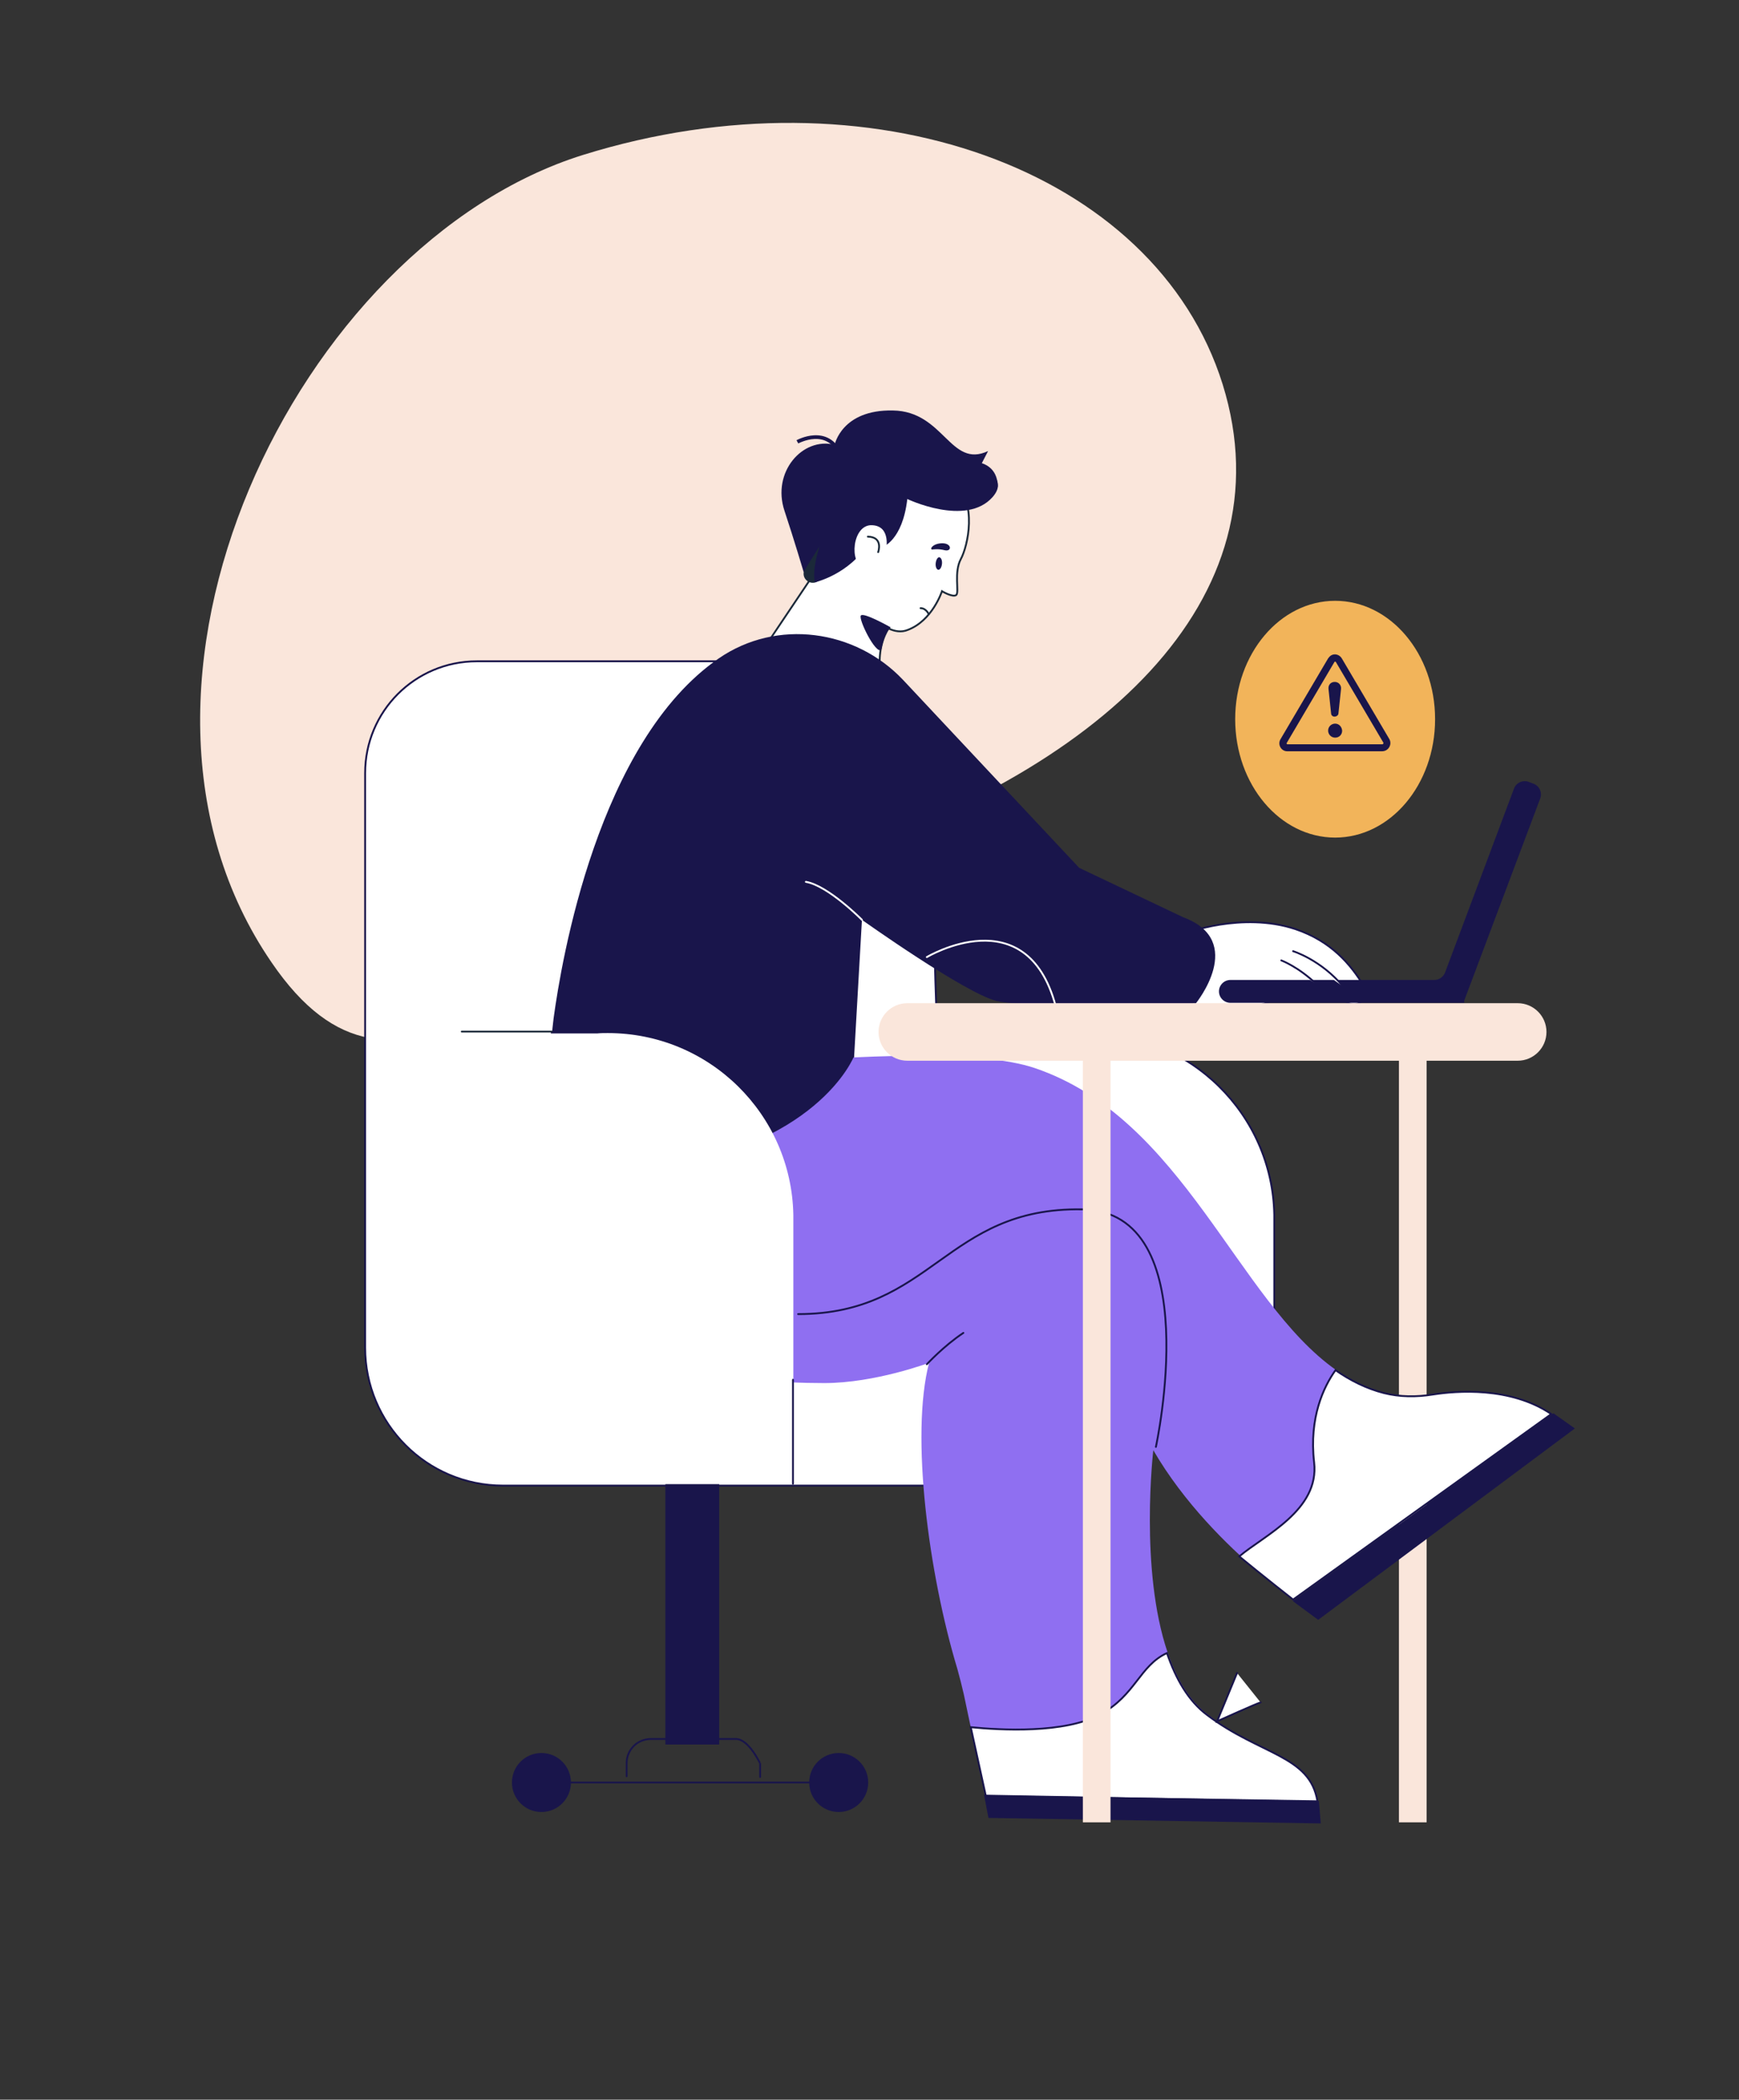 <?xml version="1.0" encoding="utf-8"?>
<!-- Generator: $$$/GeneralStr/196=Adobe Illustrator 27.6.0, SVG Export Plug-In . SVG Version: 6.00 Build 0)  -->
<svg version="1.1" id="Calque_1" xmlns="http://www.w3.org/2000/svg" xmlns:xlink="http://www.w3.org/1999/xlink" x="0px" y="0px"
	 viewBox="0 0 471.5 569.3" style="enable-background:new 0 0 471.5 569.3;" xml:space="preserve">
<rect x="0" y="0" width="471.5" height="569.3" fill="#333333" stroke="none"/>
<style type="text/css">
	.st0{fill:#FAE6DB;}
	.st1{fill:#F2B45A;}
	.st2{fill:#FFFFFF;stroke:#19154B;stroke-width:0.5;stroke-linecap:round;stroke-miterlimit:10;}
	.st3{fill:#FFFFFF;stroke:#1B2939;stroke-width:0.5;stroke-linecap:round;stroke-miterlimit:10;}
	.st4{fill:#1B2939;}
	.st5{fill:#19154B;}
	.st6{fill:#FFFFFF;}
	.st7{fill:#19154B;stroke:#19154B;stroke-miterlimit:10;}
	.st8{fill:none;stroke:#19154B;stroke-width:0.5;stroke-linecap:round;stroke-miterlimit:10;}
	.st9{fill:#8F6FF1;}
	.st10{fill:none;stroke:#1B2939;stroke-width:0.5;stroke-linecap:round;stroke-miterlimit:10;}
	.st11{fill:none;stroke:#FFFFFF;stroke-width:0.5;stroke-linecap:round;stroke-miterlimit:10;}
	.st12{fill:none;stroke:#19154B;stroke-miterlimit:10;}
</style>
<path class="st0" d="M331.5,104.2c18.2,58.5-33.6,105.6-111.1,129.8c-77.5,24.2-112.3,77.5-146.8,26.9
	C22.4,186.2,80.6,66.2,158.1,42C235.6,17.9,313.2,45.7,331.5,104.2z"/>
<ellipse class="st1" cx="362" cy="195" rx="27.1" ry="32.1"/>
<rect x="379.3" y="283.2" class="st0" width="7.5" height="210.9"/>
<path class="st2" d="M322.9,273.3c0,0,16,3,25.6-4.1c4.7-3.4,11.2-3.3,15.1,0.9c0.3,0.3,0.6,0.6,0.9,1c0.6,0.8,1.6,1.2,2.6,1.2l0,0
	c2.5,0,4-2.8,2.7-4.9c-3.5-5.8-8.8-12.2-18.6-15.5c-14.5-4.8-30,1.2-30,1.2S325.2,264.2,322.9,273.3z"/>
<path class="st2" d="M345.5,329.4c-0.5-27.3-22.8-49.3-50.3-49.3c-1,0-1.9,0-2.9,0.1h-45.2v28.6h2.6c-3.1,6.5-4.9,13.9-4.9,21.6
	c0,27.8,22.5,50.3,50.3,50.3c0.4,0,0.8,0,1.1,0v8.2h49.3v-59.4H345.5z"/>
<path class="st2" d="M222.4,179.3h-93.1c-16.8,0-30.3,13.6-30.3,30.3v155.8c0,20.6,16.7,37.4,37.4,37.4h123.5
	c0,0-7.8-131.6-7.1-192.8C253,193.1,239.3,179.3,222.4,179.3z"/>
<path class="st3" d="M258.7,130.4c-6.3-6.1-20.2-6.6-28.4,1.5c-5,4.9-9,14.1-7.8,21l-13.7,20.4c0,0,16.4,9.4,29.8,7.8
	c0,0-0.8-5.8,2.3-10.7c1.7,0.8,3.5,1.1,5.2,0.4c6.7-2.5,9.3-10.5,9.3-10.5s3,1.8,3.9,1c0.8-0.9-0.7-6.1,1.2-9.7
	C262.4,148.1,265.1,136.5,258.7,130.4z"/>
<path class="st4" d="M222.2,157.2c-1.7,1.8-4.6,0.4-4.3-2c0.2-2,0.2-4.4-0.1-7.5c-1.4-12.2,7.9-32.7,29.1-30.3
	c18.5,2.1,19.7,15.5,15.8,19.7c-0.9,0.9-2.3,1-3.3,0.3c-3.1-2.3-11.8-8-22.6-6.9c-1,0.1-1.8,0.8-2.1,1.8
	C233.4,136.6,229.4,149.5,222.2,157.2z"/>
<path class="st5" d="M220.9,157.9c0,0,9.4-2.1,14.7-10.8l3.7,1.2c0,0,5.4-1.7,6.7-13c0,0,15.9,7.6,23.1-0.5s-13.7-12.9-24.8-13.1
	C233.1,121.5,219.1,148.1,220.9,157.9z"/>
<path class="st6" d="M240.2,149.3c0,0,1.6-6.7-3.8-6.9c-5.4-0.2-6.2,10.6-2.2,11.3C238.2,154.4,240.2,149.3,240.2,149.3z"/>
<path class="st3" d="M238.1,149.7c0,0,1.5-4.1-2.8-4.2"/>
<path class="st5" d="M253.7,152.7c-0.1,0.9,0.2,1.7,0.7,1.8c0.5,0,0.9-0.7,1-1.6c0.1-0.9-0.2-1.7-0.7-1.8
	C254.3,151,253.8,151.7,253.7,152.7z"/>
<path class="st5" d="M252.8,149c0,0,1.5-0.3,3.4,0.2c1.9,0.4,1.9-1.9-0.7-1.9C252.9,147.3,251.9,149,252.8,149z"/>
<path class="st5" d="M241.5,170.1c0,0-7.4-4.2-8.1-3.2c-0.7,1,4,10.5,5.5,9.3C239.1,176.2,239.4,172,241.5,170.1z"/>
<path class="st3" d="M251.8,166.5c0,0-0.7-1.6-2.2-1.6"/>
<g>
	<rect x="180.9" y="402.9" class="st7" width="13.6" height="69.6"/>
	<g>
		<g>
			<g>
				<circle class="st7" cx="146.8" cy="483.3" r="7.5"/>
				<circle class="st7" cx="227.4" cy="483.3" r="7.5"/>
			</g>
			<line class="st8" x1="145.5" y1="483.3" x2="226.1" y2="483.3"/>
		</g>
		<path class="st8" d="M169.9,481.6v-3.5c0-3.7,2.9-6.6,6.6-6.6h23c3.6,0,6.6,6.8,6.6,6.6v3.7"/>
	</g>
</g>
<path class="st5" d="M324.2,272.1c0,0-45.3,1.4-54-0.7c-8.7-2.2-36.5-22-36.5-22l-5.1,89.3l-82.3-3.1c0,0,0.5-25.5,3.1-56.1
	c0.1,0.1,0.2,0.2,0.3,0.3c0,0,0.1-1.3,0.4-3.7c2.1-15.5,12-75,44.8-97.6c15.7-10.8,37-7.9,50,5.9l47.7,50.9l28.2,13.4
	C338.1,255.1,324.2,272.1,324.2,272.1z"/>
<path class="st9" d="M357.2,488.4l-89.9-1.4l-4.1-18.7l-1.9-9c-0.5-2.2-1.1-4.5-1.7-6.7c-7.8-25.8-12.8-63.4-7.7-83.1
	c0,0-14.6,5.5-28.4,5.5c-24.2,0-59.8-4.2-73-27.1c-12.9-22.5-1.2-52.7-1.2-52.7s101.9-15.6,131.3-5.6c40.3,13.7,54.8,63,81.7,81.9
	c-3.2,4.5-7.2,12.8-5.8,25c1.6,13-8.7,24-15.4,29.6c-8.3-7.1-20.1-18.6-28.4-32.9c0,0-3.8,32.4,3.9,54.9c2.4,7,5.8,13,10.9,16.8
	C341.7,475.9,355.2,475.9,357.2,488.4z"/>
<path class="st8" d="M313.4,392.3c0,0,14-63.9-20-64.4c-37-0.6-40.6,28.4-77,28.4"/>
<path class="st5" d="M231.5,286.5c0,0-9.9,25.2-56.9,30.7c-47.1,5.5-5.5-48.3-5.5-48.3L231.5,286.5z"/>
<g>
	<line class="st10" x1="149.6" y1="279.7" x2="125.2" y2="279.7"/>
	<path class="st6" d="M215.1,329.4c-0.5-27.3-22.8-49.3-50.3-49.3c-1,0-1.9,0-2.9,0.1h-45.2v28.6h2.6c-3.1,6.5-4.9,13.9-4.9,21.6
		c0,27.8,22.5,50.3,50.3,50.3c0.4,0,0.8,0,1.1,0v8.2h49.3v-59.4H215.1z"/>
</g>
<path class="st8" d="M251.3,369.9c0,0,4.6-5,9.9-8.5"/>
<path class="st5" d="M397,271.3l20.6-54.8c0.6-1.6-0.2-3.4-1.8-4l-1.3-0.5c-1.6-0.6-3.4,0.2-4,1.8l-18.7,49.9c-0.5,1.2-1.6,2-2.9,2
	h-55.3c-1.7,0-3.1,1.4-3.1,3.1l0,0c0,1.7,1.4,3.1,3.1,3.1h63.2l0,0l0,0h0.2V271.3z"/>
<path class="st2" d="M350.6,257.9c0,0,7.5,2.3,13.6,9.6"/>
<path class="st2" d="M347.4,260.4c0,0,4.6,1.7,9.6,6.5"/>
<line class="st2" x1="215" y1="374.1" x2="215" y2="402.3"/>
<path class="st2" d="M420.6,383.4l-70,50.3c0,0-8.8-6.9-14.6-11.7c6.7-5.7,21.8-12.5,20.3-25.5c-1.4-12.2,2.6-20.5,5.8-25
	c4,2.8,8.4,5,13.1,6.2c4.3,1.1,8.9,1.1,13.3,0.4C394.9,377.1,409.5,375.9,420.6,383.4z"/>
<path class="st2" d="M357.2,488.4l-89.9-1.4l-4.1-18.7c8,0.8,25.5,1.8,35.2-3.5c9.5-5.2,10.6-13.2,18-16.6c2.4,7,5.8,13,10.9,16.8
	C341.7,475.9,355.2,475.9,357.2,488.4z"/>
<path class="st11" d="M233.7,249.4c0,0-9.2-9.3-15.2-10.3"/>
<path class="st2" d="M341.8,461.6c-0.5,0-11.8,5.1-11.8,5.1l5.4-13.1"/>
<path class="st11" d="M251.3,259.5c0,0,27-16.2,34.9,13.2"/>
<polygon class="st5" points="421.2,383.2 350.5,434.1 357.4,439.2 427,387.3 "/>
<polygon class="st5" points="266.8,486.6 268,492.9 358.1,494.4 357.6,488.3 "/>
<path class="st0" d="M411.5,287.6H246c-4.3,0-7.8-3.5-7.8-7.8l0,0c0-4.3,3.5-7.8,7.8-7.8h165.5c4.3,0,7.8,3.5,7.8,7.8l0,0
	C419.3,284.1,415.8,287.6,411.5,287.6z"/>
<rect x="293.6" y="283.2" class="st0" width="7.5" height="210.9"/>
<path class="st5" d="M217.9,155.1c0,0-2.7-9.1-5.2-16.6c-3.5-10.5,4.9-20.1,13.6-17.9c0,0,1.9-9.6,15.8-9.3
	c13.9,0.2,15.5,15.8,25.8,11l-1.7,3.3c0,0,4.3,1,4.3,6.2c0,5.3-20,7.5-27.5,0C235.5,124.3,217.8,155.2,217.9,155.1z"/>
<path class="st12" d="M216.2,119.8c0,0,8.3-4.6,11.7,3.6"/>
<g>
	<path class="st5" d="M376.7,200.4l-12.9-21.9c-0.6-1-1.9-1.4-2.9-0.8c-0.3,0.2-0.6,0.5-0.8,0.8l-12.9,21.9
		c-0.9,1.5,0.2,3.3,1.8,3.3h25.7C376.5,203.7,377.5,201.8,376.7,200.4z M375,201.7c0,0-0.1,0.1-0.1,0.1c0,0-0.1,0-0.1,0h-25.7
		c0,0-0.1,0-0.1,0c0,0-0.1-0.1-0.1-0.1c-0.1-0.1-0.1-0.2,0-0.3l12.9-21.9c0,0,0.1-0.1,0.1-0.1c0,0,0.1,0,0.1,0c0,0,0.1,0,0.1,0
		c0,0,0.1,0.1,0.1,0.1l12.9,21.9C375.1,201.5,375.1,201.6,375,201.7z"/>
	<path class="st5" d="M360.9,193.4c0,0.5,0.4,0.9,0.9,0.9c0.6,0,1.1-0.4,1.1-0.9l0.7-6.6c0-0.1,0-0.2,0-0.4
		c-0.1-0.9-0.9-1.6-1.9-1.5s-1.6,0.9-1.5,1.9L360.9,193.4z"/>
	<path class="st5" d="M362,196.2c-1,0-1.9,0.8-1.9,1.9c0,1,0.8,1.9,1.9,1.9s1.9-0.8,1.9-1.9C363.8,197,363,196.2,362,196.2z"/>
</g>
</svg>

